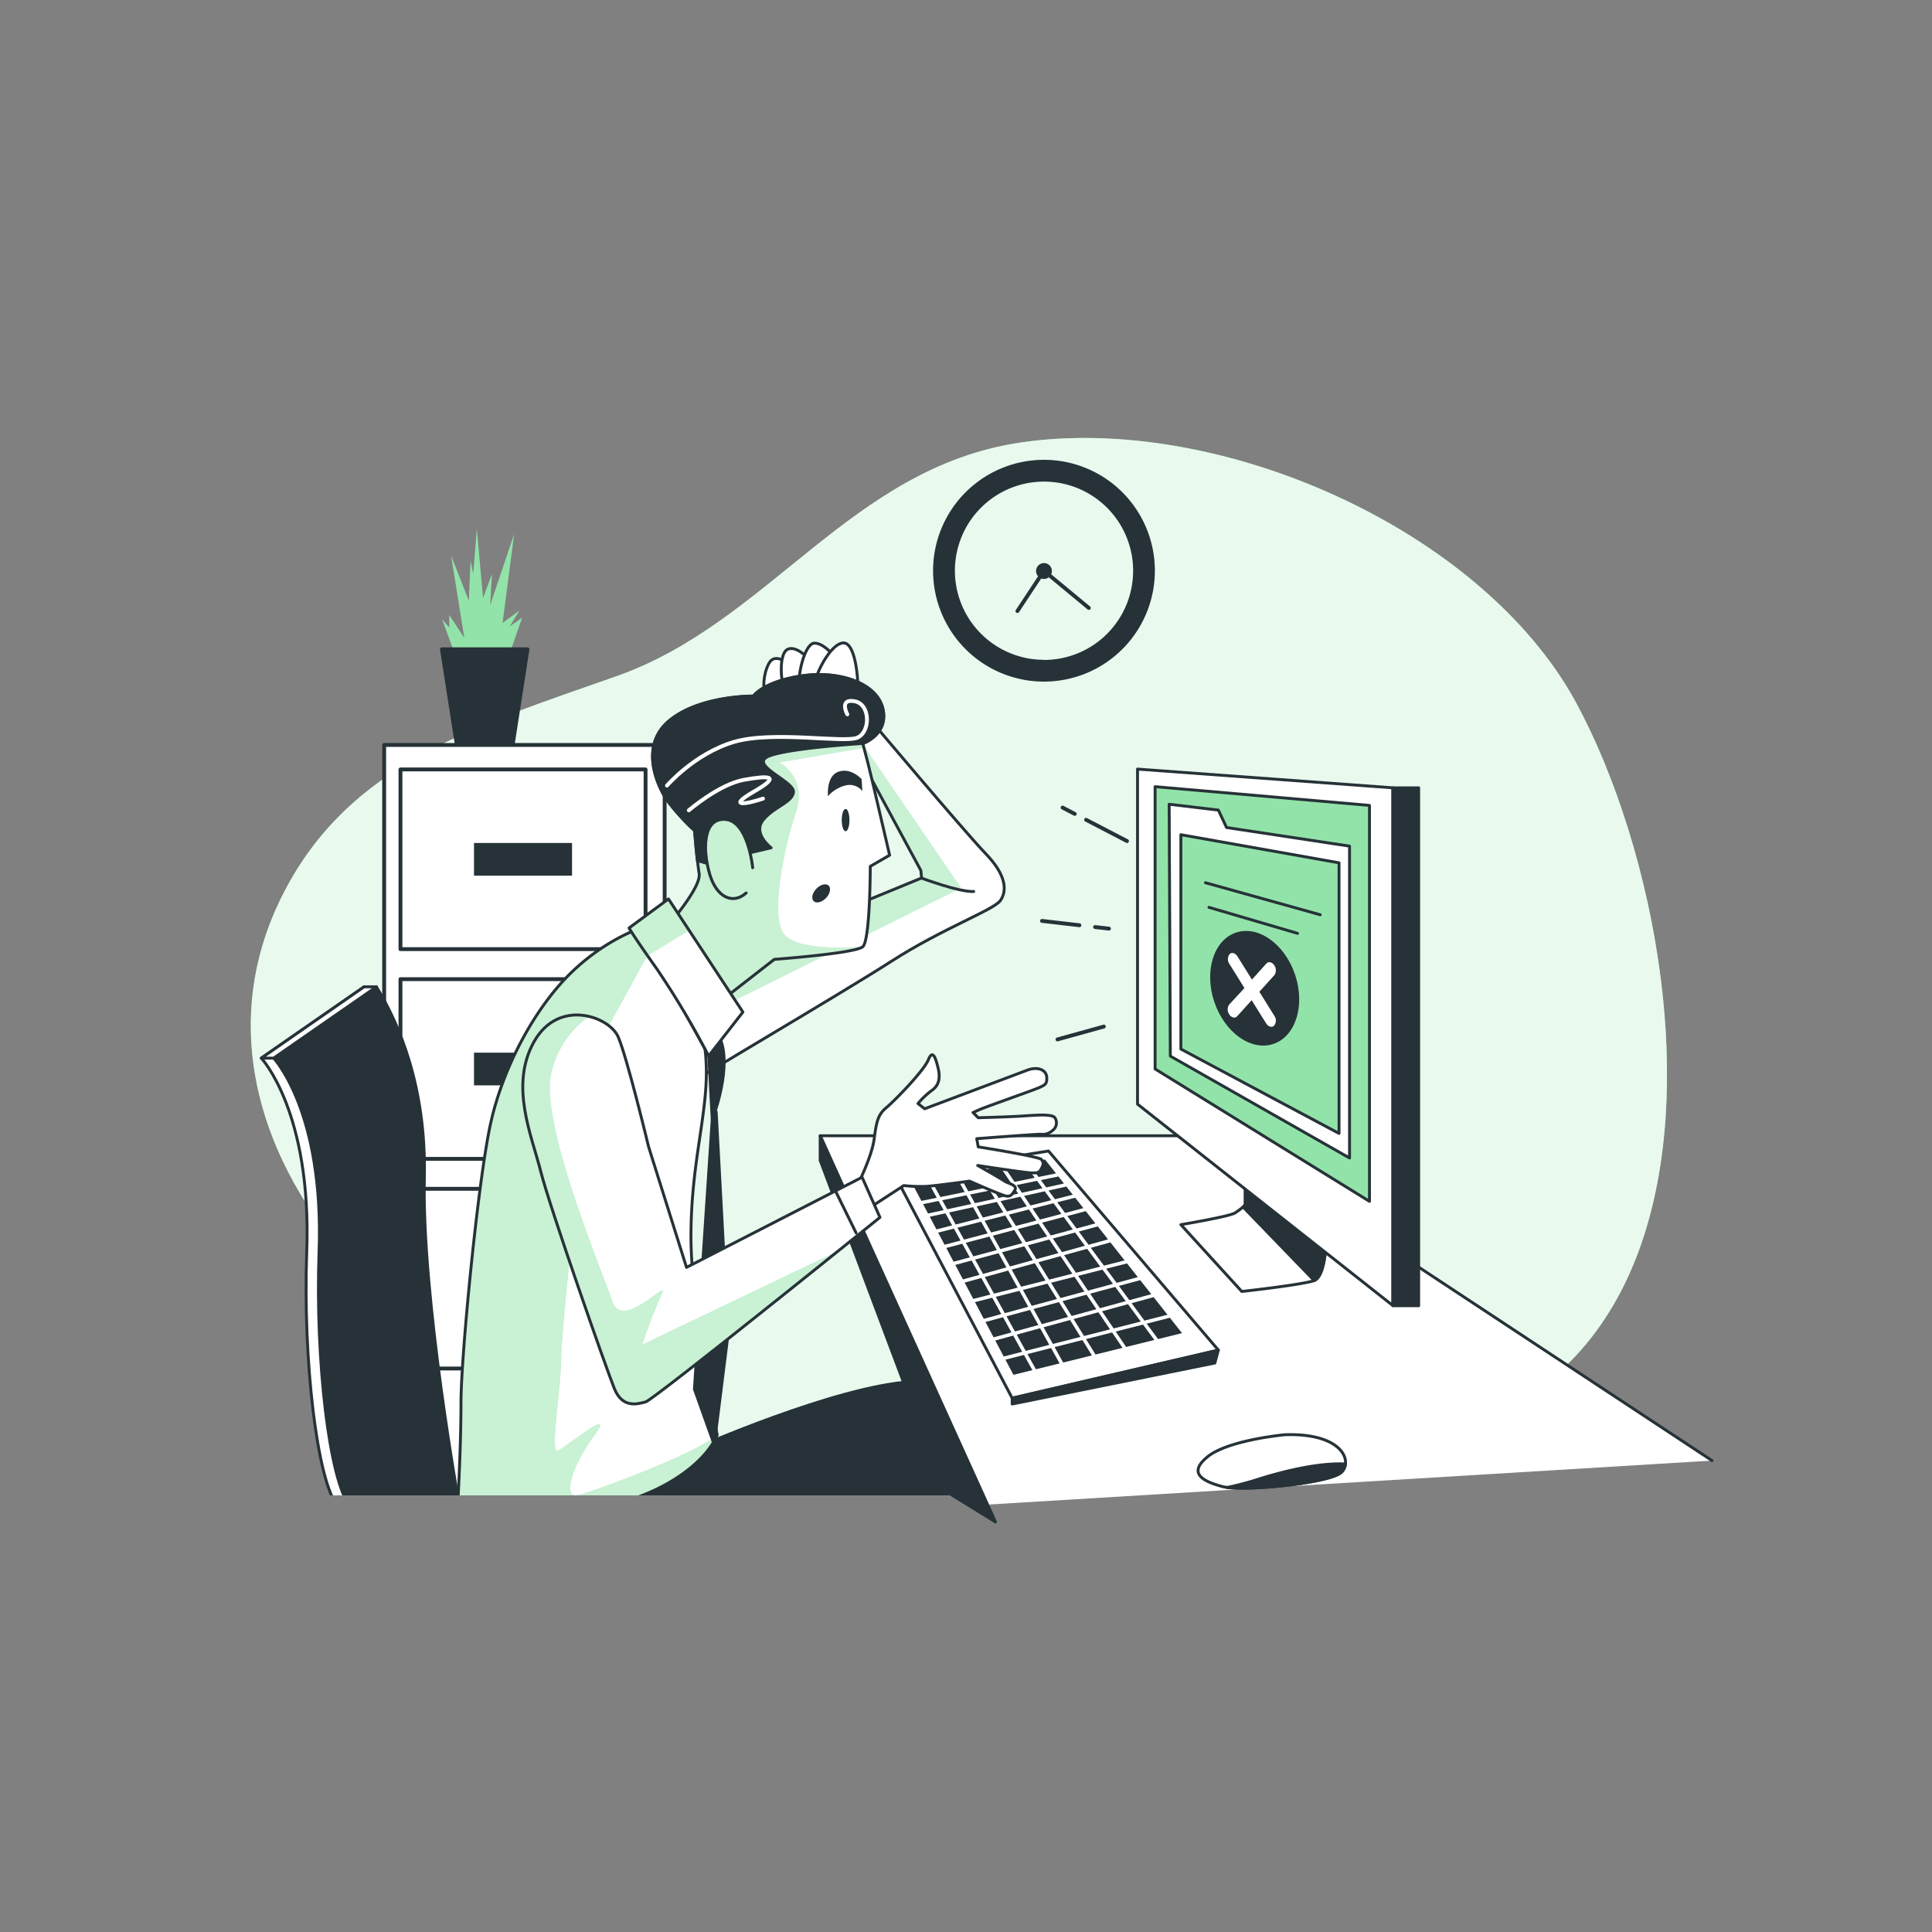 <svg xmlns="http://www.w3.org/2000/svg" xmlns:xlink="http://www.w3.org/1999/xlink" viewBox="0 0 500 500"><rect x="0" y="0" width="500" height="500" fill="#808080" stroke="none"/><defs><clipPath id="freepik--clip-path--inject-6"><rect x="55.67" y="159" width="230" height="228" style="fill:none"></rect></clipPath><clipPath id="freepik--clip-path-2--inject-6"><path d="M224.07,184.9s25.61,30.42,31,36,5.59,9.63,3.85,12.13-14.82,7.13-28.3,15.79-51.8,31-52.18,31.78-4.05-27-4.05-27l64.12-26.38-.19-1.93-20.8-38.51Z" style="fill:#fff;stroke:#263238;stroke-linecap:round;stroke-linejoin:round;stroke-width:0.75px"></path></clipPath><clipPath id="freepik--clip-path-3--inject-6"><path d="M157.76,389.39c10.46-1.76,23.86-8.95,27.85-18-3-15.69-6.79-37.79-6.79-51.31,0-22.72,6-35.62,3.27-51s-8.47-25.41-14.63-29.46c0,0-9.43,2.5-19.06,11.55S130.3,275.78,127,290.61s-7.7,60.46-7.7,72.4-.86,26.76-.86,26.76c11.53,0,23.06,0,34.59,0A26.46,26.46,0,0,0,157.76,389.39Z" style="fill:#fff;stroke:#263238;stroke-linecap:round;stroke-linejoin:round;stroke-width:0.75px"></path></clipPath><clipPath id="freepik--clip-path-4--inject-6"><path d="M179.78,214.93s.58,7.51,1.16,11.17S172.47,240,172.47,240l13.09,19.83,14.83-11.55s21-1.54,22.91-3.28,1.93-20.79,1.93-20.79l5-2.89s-4.62-20-5.77-24.46l-1.16-4.42s6.74-2.32,5.2-9-11.36-10-21.18-8.48-12.32,5.2-12.32,5.2-13.87-.19-21.76,6.36-3.08,16.94-.58,20.6A57.23,57.23,0,0,0,179.78,214.93Z" style="fill:#fff;stroke:#263238;stroke-linecap:round;stroke-linejoin:round;stroke-width:0.75px"></path></clipPath><clipPath id="freepik--clip-path-5--inject-6"><path d="M194.8,224.56s-1.15-12.13-7.12-12.51-5.78,8.28-4,14.25,6,7.89,9.43,4.81" style="fill:#92E3A9;stroke:#263238;stroke-linecap:round;stroke-linejoin:round;stroke-width:0.75px"></path></clipPath><clipPath id="freepik--clip-path-6--inject-6"><path d="M173,232.65l19.26,29.27-8.86,11.36a223.78,223.78,0,0,0-13.28-22.34c-6.55-9.24-7.32-10.78-7.32-10.78Z" style="fill:#fff;stroke:#263238;stroke-linecap:round;stroke-linejoin:round;stroke-width:0.75px"></path></clipPath><clipPath id="freepik--clip-path-7--inject-6"><path d="M167.85,296.77s-5.59-23.3-7.9-28.5-15.4-10-21.76,1.35-.58,24.26,1.74,33.5,16.94,51,19.06,56.23,6,4,8.09,3.47,60.65-47.76,60.65-47.76l-4.62-10.39L177.67,328Z" style="fill:#fff;stroke:#263238;stroke-linecap:round;stroke-linejoin:round;stroke-width:0.75px"></path></clipPath></defs><g id="freepik--background-simple--inject-6"><path d="M429.84,253.51c-3.39-27-11.87-53.07-22-71.76-24.47-44.91-92.64-74.95-144-67.18-43.81,6.62-64.86,46.59-104.36,60.46-36.34,12.76-69.06,22.61-86.19,56.28C37,302.43,125.71,380.18,201.74,374.12c24-1.92,45.44-11.15,70.07-6.82,50,8.79,66.6,18.24,110.76.66C426.08,350.63,435.77,300.74,429.84,253.51Z" style="fill:#92E3A9"></path><path d="M429.84,253.51c-3.39-27-11.87-53.07-22-71.76-24.47-44.91-92.64-74.95-144-67.18-43.81,6.62-64.86,46.59-104.36,60.46-36.34,12.76-69.06,22.61-86.19,56.28C37,302.43,125.71,380.18,201.74,374.12c24-1.92,45.44-11.15,70.07-6.82,50,8.79,66.6,18.24,110.76.66C426.08,350.63,435.77,300.74,429.84,253.51Z" style="fill:#fff;opacity:0.8"></path></g><g id="freepik--Device--inject-6"><polyline points="254.91 389.43 212.26 293.93 315.61 293.93 443.06 378" style="fill:#fff;stroke:#263238;stroke-linecap:round;stroke-linejoin:round;stroke-width:0.75px"></polyline><polygon points="244.33 385.67 212.26 300.3 212.26 293.93 257.63 393.88 244.33 385.67" style="fill:#263238;stroke:#263238;stroke-linecap:round;stroke-linejoin:round;stroke-width:0.75px"></polygon><polygon points="271.35 297.88 315.31 349.41 261.95 361.84 231.63 304.24 271.35 297.88" style="fill:#fff;stroke:#263238;stroke-linecap:round;stroke-linejoin:round;stroke-width:0.75px"></polygon><polygon points="261.95 361.84 261.95 363.36 314.4 352.75 315.31 349.41 261.95 361.84" style="fill:#263238;stroke:#263238;stroke-linecap:round;stroke-linejoin:round;stroke-width:0.75px"></polygon><polygon points="269.69 316.42 271.94 319.74 277.66 318.19 275.28 314.95 269.69 316.42" style="fill:#263238"></polygon><polygon points="291.34 336.73 288.62 333.05 282.12 334.8 284.66 338.56 291.34 336.73" style="fill:#263238"></polygon><polygon points="265.02 309.5 266.69 311.98 272.07 310.61 270.38 308.31 265.02 309.5" style="fill:#263238"></polygon><polygon points="275.38 324.83 278.46 329.39 284.75 327.8 281.35 323.19 275.38 324.83" style="fill:#263238"></polygon><polygon points="291.67 326.97 286.28 328.34 288.98 332 294.47 330.52 291.67 326.97" style="fill:#263238"></polygon><polygon points="279.01 330.19 281.58 334.01 288.04 332.26 285.33 328.58 279.01 330.19" style="fill:#263238"></polygon><polygon points="258.93 310.85 260.59 313.53 265.75 312.21 264.06 309.71 258.93 310.85" style="fill:#263238"></polygon><polygon points="272.47 320.53 274.85 324.04 280.77 322.4 278.24 318.97 272.47 320.53" style="fill:#263238"></polygon><polygon points="267.23 312.77 269.15 315.62 274.69 314.16 272.65 311.39 267.23 312.77" style="fill:#263238"></polygon><polygon points="255.59 319.2 253.91 316.17 247.78 317.73 249.49 320.81 255.59 319.2" style="fill:#263238"></polygon><polygon points="246.78 326.53 250.99 325.4 249.04 321.88 244.9 322.97 246.78 326.53" style="fill:#263238"></polygon><polygon points="257.11 307.91 258.42 310.03 263.51 308.9 262.14 306.88 257.11 307.91" style="fill:#263238"></polygon><polygon points="253.45 315.34 251.83 312.42 245.6 313.79 247.32 316.9 253.45 315.34" style="fill:#263238"></polygon><polygon points="251.06 309.14 252.3 311.38 257.48 310.24 256.15 308.1 251.06 309.14" style="fill:#263238"></polygon><polygon points="242.35 318.17 246.41 317.13 244.67 314 240.62 314.89 242.35 318.17" style="fill:#263238"></polygon><polygon points="243.84 310.62 245.14 312.96 251.37 311.59 250.12 309.33 243.84 310.62" style="fill:#263238"></polygon><polygon points="263.41 318.08 265.51 321.47 271.01 319.99 268.76 316.67 263.41 318.08" style="fill:#263238"></polygon><polygon points="277.53 329.63 274.46 325.09 268.73 326.67 271.51 331.16 277.53 329.63" style="fill:#263238"></polygon><polygon points="252.76 312.21 254.36 315.11 259.66 313.76 257.99 311.06 252.76 312.21" style="fill:#263238"></polygon><polygon points="253.96 330.74 249.64 331.93 251.88 336.16 256.33 335.03 253.96 330.74" style="fill:#263238"></polygon><polygon points="266.01 322.28 268.23 325.86 273.92 324.3 271.55 320.78 266.01 322.28" style="fill:#263238"></polygon><polygon points="261.99 317.52 260.16 314.57 254.82 315.93 256.5 318.97 261.99 317.52" style="fill:#263238"></polygon><polygon points="272.02 348.87 265.91 350.43 268.09 354.36 274.22 352.85 272.02 348.87" style="fill:#263238"></polygon><polygon points="262.56 305.87 267.79 304.8 264.98 300.98 259.83 301.83 262.56 305.87" style="fill:#263238"></polygon><polygon points="249.66 308.5 247.13 303.93 240.72 304.99 243.38 309.79 249.66 308.5" style="fill:#263238"></polygon><polygon points="257.98 323.51 256.05 320.02 249.95 321.63 251.9 325.15 257.98 323.51" style="fill:#263238"></polygon><polygon points="273.55 336.18 271.09 332.21 264.73 333.83 267.01 337.95 273.55 336.18" style="fill:#263238"></polygon><polygon points="270.59 331.4 267.81 326.92 261.82 328.57 264.27 333 270.59 331.4" style="fill:#263238"></polygon><polygon points="280.65 334.26 278.07 330.43 272.01 331.97 274.47 335.93 280.65 334.26" style="fill:#263238"></polygon><polygon points="264.59 321.72 262.49 318.32 256.95 319.79 258.88 323.26 264.59 321.72" style="fill:#263238"></polygon><polygon points="261.09 314.34 262.91 317.27 268.22 315.87 266.29 313.01 261.09 314.34" style="fill:#263238"></polygon><polygon points="267.31 326.12 265.09 322.53 259.33 324.08 261.37 327.76 267.31 326.12" style="fill:#263238"></polygon><polygon points="283.74 338.82 281.19 335.06 274.97 336.74 277.34 340.57 283.74 338.82" style="fill:#263238"></polygon><polygon points="279.63 345.99 276.92 341.62 270.08 343.5 272.48 347.81 279.63 345.99" style="fill:#263238"></polygon><polygon points="259.13 340.08 256.79 335.85 252.32 336.99 254.6 341.31 259.13 340.08" style="fill:#263238"></polygon><polygon points="251.45 326.22 247.22 327.36 249.21 331.11 253.5 329.93 251.45 326.22" style="fill:#263238"></polygon><polygon points="271.56 348.05 269.18 343.74 263.12 345.4 265.45 349.6 271.56 348.05" style="fill:#263238"></polygon><polygon points="260.46 328 258.43 324.33 252.35 325.97 254.41 329.68 260.46 328" style="fill:#263238"></polygon><polygon points="263.11 306.68 264.47 308.69 269.79 307.51 268.38 305.6 263.11 306.68" style="fill:#263238"></polygon><polygon points="240.18 314.06 244.21 313.17 242.91 310.81 238.89 311.63 240.18 314.06" style="fill:#263238"></polygon><polygon points="256.59 307.08 261.59 306.06 258.84 301.99 253.94 302.8 256.59 307.08" style="fill:#263238"></polygon><polygon points="250.6 308.31 255.65 307.28 252.97 302.96 248.08 303.77 250.6 308.31" style="fill:#263238"></polygon><polygon points="248.59 321.06 246.87 317.96 242.79 319 244.46 322.14 248.59 321.06" style="fill:#263238"></polygon><polygon points="268.77 304.6 273.29 303.67 270.45 300.08 265.98 300.81 268.77 304.6" style="fill:#263238"></polygon><polygon points="242.44 309.98 239.76 305.14 235.8 305.8 238.45 310.79 242.44 309.98" style="fill:#263238"></polygon><polygon points="265 350.66 260.2 351.88 262.28 355.8 267.18 354.59 265 350.66" style="fill:#263238"></polygon><polygon points="287.81 344.84 281.05 346.56 283.52 350.55 290.5 348.82 287.81 344.84" style="fill:#263238"></polygon><polygon points="280.13 346.8 272.93 348.63 275.14 352.62 282.59 350.78 280.13 346.8" style="fill:#263238"></polygon><polygon points="295.81 342.8 288.75 344.6 291.44 348.59 298.75 346.78 295.81 342.8" style="fill:#263238"></polygon><polygon points="302.76 341.03 296.76 342.56 299.71 346.55 305.91 345.01 302.76 341.03" style="fill:#263238"></polygon><polygon points="262.22 345.65 257.57 346.92 259.76 351.06 264.54 349.84 262.22 345.65" style="fill:#263238"></polygon><polygon points="276.42 340.82 274.05 336.99 267.47 338.77 269.63 342.68 276.42 340.82" style="fill:#263238"></polygon><polygon points="287.27 344.04 284.27 339.61 277.84 341.37 280.55 345.75 287.27 344.04" style="fill:#263238"></polygon><polygon points="268.73 342.92 266.56 339.01 260.49 340.66 262.67 344.58 268.73 342.92" style="fill:#263238"></polygon><polygon points="257.14 346.1 261.77 344.83 259.59 340.9 255.04 342.13 257.14 346.1" style="fill:#263238"></polygon><polygon points="263.36 333.24 260.92 328.82 254.86 330.49 257.24 334.79 263.36 333.24" style="fill:#263238"></polygon><polygon points="295.23 342.01 291.92 337.52 285.2 339.36 288.21 343.8 295.23 342.01" style="fill:#263238"></polygon><polygon points="266.11 338.19 263.82 334.06 257.7 335.62 260.04 339.84 266.11 338.19" style="fill:#263238"></polygon><polygon points="282.29 322.93 285.7 327.55 291.05 326.19 287.37 321.53 282.29 322.93" style="fill:#263238"></polygon><polygon points="275.64 313.91 280.38 312.66 278.25 309.97 273.61 311.15 275.64 313.91" style="fill:#263238"></polygon><polygon points="271.36 308.1 273.02 310.36 277.64 309.19 275.97 307.08 271.36 308.1" style="fill:#263238"></polygon><polygon points="302.14 340.25 298.56 335.7 292.86 337.26 296.18 341.77 302.14 340.25" style="fill:#263238"></polygon><polygon points="276.22 314.7 278.61 317.93 283.49 316.61 280.99 313.44 276.22 314.7" style="fill:#263238"></polygon><polygon points="289.56 332.79 292.28 336.48 297.95 334.93 295.08 331.3 289.56 332.79" style="fill:#263238"></polygon><polygon points="270.76 307.3 275.35 306.29 273.92 304.47 269.37 305.4 270.76 307.3" style="fill:#263238"></polygon><polygon points="281.71 322.15 286.76 320.75 284.11 317.39 279.19 318.72 281.71 322.15" style="fill:#263238"></polygon><path d="M322.28,303.64v8.18a16,16,0,0,1-2.73,2.12c-1.51.91-13.94,3-13.94,3l15.76,17.29s14.45-1.58,18.5-2.73c4.24-1.22,3.33-16.68,3.33-16.68Z" style="fill:#fff;stroke:#263238;stroke-linecap:round;stroke-linejoin:round;stroke-width:0.75px"></path><path d="M322.28,303.64v8.18s-.22.22-.58.54l18.43,19.06c3.94-1.77,3.07-16.57,3.07-16.57Z" style="fill:#263238;stroke:#263238;stroke-linecap:round;stroke-linejoin:round;stroke-width:0.75px"></path><polygon points="294.39 199.04 294.39 285.75 360.48 337.89 360.48 203.89 294.39 199.04" style="fill:#fff;stroke:#263238;stroke-linecap:round;stroke-linejoin:round;stroke-width:0.75px"></polygon><polygon points="298.94 203.59 298.94 276.65 354.42 310.91 354.42 208.44 298.94 203.59" style="fill:#92E3A9;stroke:#263238;stroke-linecap:round;stroke-linejoin:round;stroke-width:0.75px"></polygon><rect x="360.48" y="203.89" width="6.67" height="134.03" style="fill:#263238;stroke:#263238;stroke-linecap:round;stroke-linejoin:round;stroke-width:0.75px"></rect><polygon points="302.58 208.14 302.88 273.32 349.26 299.69 349.26 218.98 317.43 214.16 315.31 209.65 302.58 208.14" style="fill:#fff;stroke:#263238;stroke-linecap:round;stroke-linejoin:round;stroke-width:0.75px"></polygon><polygon points="305.61 216.02 305.61 271.5 346.54 293.33 346.54 223.3 305.61 216.02" style="fill:#92E3A9;stroke:#263238;stroke-linecap:round;stroke-linejoin:round;stroke-width:0.75px"></polygon><ellipse cx="324.72" cy="255.73" rx="11.03" ry="15.2" transform="translate(-64.52 116.69) rotate(-18.56)" style="fill:#263238"></ellipse><path d="M325.92,256.67l3.89-4.31a2.21,2.21,0,0,0-.07-2.59c-.58-.83-1.49-1-2-.41L324,253.51l-3.75-6c-.54-.87-1.45-1.14-2-.6a2.11,2.11,0,0,0-.08,2.55l3.89,6.25L318.1,260a2.2,2.2,0,0,0,.08,2.59,1.68,1.68,0,0,0,1,.73,1,1,0,0,0,1-.32l3.75-4.15,3.74,6a1.79,1.79,0,0,0,1.06.84,1,1,0,0,0,1-.24,2.12,2.12,0,0,0,.07-2.55Z" style="fill:#fff"></path><line x1="312.88" y1="234.82" x2="335.8" y2="241.55" style="fill:none;stroke:#263238;stroke-linecap:round;stroke-linejoin:round;stroke-width:0.75px"></line><line x1="311.97" y1="228.45" x2="341.68" y2="236.74" style="fill:none;stroke:#263238;stroke-linecap:round;stroke-linejoin:round;stroke-width:0.75px"></line><path d="M332.45,371.31s-14.49,1.34-19.85,5.63-1.34,6.44,3.75,7.78,27.9-.81,30.85-3.76S347.2,370.77,332.45,371.31Z" style="fill:#fff;stroke:#263238;stroke-linecap:round;stroke-linejoin:round;stroke-width:0.75px"></path><path d="M347.2,381a3.46,3.46,0,0,0,1-2.12c-6.49-.32-15,1.56-22.73,4a81.06,81.06,0,0,1-7.94,2.09C324.27,385.78,344.44,383.72,347.2,381Z" style="fill:#263238;stroke:#263238;stroke-linecap:round;stroke-linejoin:round;stroke-width:0.75px"></path><line x1="281.08" y1="212.16" x2="291.67" y2="217.67" style="fill:none;stroke:#263238;stroke-linecap:round;stroke-linejoin:round"></line><line x1="275" y1="209" x2="278.15" y2="210.64" style="fill:none;stroke:#263238;stroke-linecap:round;stroke-linejoin:round"></line><line x1="283.41" y1="239.92" x2="287" y2="240.33" style="fill:none;stroke:#263238;stroke-linecap:round;stroke-linejoin:round"></line><line x1="269.67" y1="238.33" x2="279.35" y2="239.45" style="fill:none;stroke:#263238;stroke-linecap:round;stroke-linejoin:round"></line><line x1="285.67" y1="265.67" x2="273.67" y2="269" style="fill:none;stroke:#263238;stroke-linecap:round;stroke-linejoin:round"></line></g><g id="freepik--Clock--inject-6"><path d="M270.18,119a28.7,28.7,0,1,0,28.7,28.7A28.7,28.7,0,0,0,270.18,119Zm0,51.76a23.06,23.06,0,1,1,23.07-23.06A23.05,23.05,0,0,1,270.18,170.79Z" style="fill:#263238"></path><path d="M272.23,147.73a2.05,2.05,0,1,1-2.05-2A2.05,2.05,0,0,1,272.23,147.73Z" style="fill:#263238"></path><polyline points="263.31 158.14 270.18 147.73 281.79 157.34" style="fill:none;stroke:#263238;stroke-linecap:round;stroke-linejoin:round"></polyline></g><g id="freepik--file-cabinet--inject-6"><polyline points="117.88 169.73 114.43 160.3 116.27 162.37 116.27 159.15 120.18 165.13 116.73 143.74 121.33 155.47 121.79 145.12 122.48 148.57 123.4 136.84 125.01 154.78 127.31 148.57 126.85 156.62 133.06 138.22 130.07 161.22 134.44 158 131.91 162.14 135.13 159.84 131.46 170.42 118.11 170.65" style="fill:#92E3A9"></polyline><polygon points="132.64 192.96 118.26 192.96 114.38 168.04 136.51 168.04 132.64 192.96" style="fill:#263238;stroke:#263238;stroke-linecap:round;stroke-linejoin:round"></polygon><rect x="99.42" y="192.79" width="72.59" height="193.11" style="fill:#fff;stroke:#263238;stroke-linecap:round;stroke-linejoin:round"></rect><rect x="103.64" y="199.13" width="63.43" height="46.51" style="fill:none;stroke:#263238;stroke-linecap:round;stroke-linejoin:round"></rect><rect x="122.67" y="218.16" width="25.37" height="8.46" style="fill:#263238"></rect><rect x="103.64" y="253.4" width="63.43" height="46.51" style="fill:none;stroke:#263238;stroke-linecap:round;stroke-linejoin:round"></rect><rect x="122.67" y="272.43" width="25.37" height="8.46" style="fill:#263238"></rect><rect x="103.64" y="307.66" width="63.43" height="46.51" style="fill:none;stroke:#263238;stroke-linecap:round;stroke-linejoin:round"></rect><rect x="122.67" y="326.69" width="25.37" height="8.46" style="fill:#263238"></rect></g><g id="freepik--Character--inject-6"><g style="clip-path:url(#freepik--clip-path--inject-6)"><path d="M179.79,374.88s36.38-16.07,55.94-17.28L250,389.13H142.22Z" style="fill:#263238;stroke:#263238;stroke-linecap:round;stroke-linejoin:round;stroke-width:0.75px"></path><path d="M224.07,184.9s25.61,30.42,31,36,5.59,9.63,3.85,12.13-14.82,7.13-28.3,15.79-51.8,31-52.18,31.78-4.05-27-4.05-27l64.12-26.38-.19-1.93-20.8-38.51Z" style="fill:#fff"></path><g style="clip-path:url(#freepik--clip-path-2--inject-6)"><path d="M248.72,229.8,219,186.4l-1.43.42,20.8,38.51.19,1.93-64.12,26.38s.07.48.17,1.29l4.18,9.59Z" style="fill:#92E3A9"></path><path d="M248.72,229.8,219,186.4l-1.43.42,20.8,38.51.19,1.93-64.12,26.38s.07.48.17,1.29l4.18,9.59Z" style="fill:#fff;opacity:0.5"></path></g><path d="M224.07,184.9s25.61,30.42,31,36,5.59,9.63,3.85,12.13-14.82,7.13-28.3,15.79-51.8,31-52.18,31.78-4.05-27-4.05-27l64.12-26.38-.19-1.93-20.8-38.51Z" style="fill:none;stroke:#263238;stroke-linecap:round;stroke-linejoin:round;stroke-width:0.75px"></path><path d="M203.66,171.61s-3.08-2.7-4.62,0-1.73,7.12-.77,7.51,4.81-.19,5.39-1.35S203.66,171.61,203.66,171.61Z" style="fill:#fff;stroke:#263238;stroke-linecap:round;stroke-linejoin:round;stroke-width:0.75px"></path><path d="M209.05,170.26s-3.27-3.46-5.39-2.12-1.54,8.67-.77,9.25,5.39-1,6-1.93S209.05,170.26,209.05,170.26Z" style="fill:#fff;stroke:#263238;stroke-linecap:round;stroke-linejoin:round;stroke-width:0.75px"></path><path d="M216.37,170.45s-2.89-4-5.58-4-4.63,9.63-3.66,10.4,7.31-.19,7.7-.77A52.44,52.44,0,0,0,216.37,170.45Z" style="fill:#fff;stroke:#263238;stroke-linecap:round;stroke-linejoin:round;stroke-width:0.75px"></path><path d="M222,177c0-1.15-.57-11.17-4-10.59s-7.12,8.67-6.93,10S222,177,222,177Z" style="fill:#fff;stroke:#263238;stroke-linecap:round;stroke-linejoin:round;stroke-width:0.75px"></path><path d="M238.51,227.26s9.82,3.66,13.48,3.46" style="fill:#fff;stroke:#263238;stroke-linecap:round;stroke-linejoin:round;stroke-width:0.75px"></path><path d="M157.76,389.39c10.46-1.76,23.86-8.95,27.85-18-3-15.69-6.79-37.79-6.79-51.31,0-22.72,6-35.62,3.27-51s-8.47-25.41-14.63-29.46c0,0-9.43,2.5-19.06,11.55S130.3,275.78,127,290.61s-7.7,60.46-7.7,72.4-.86,26.76-.86,26.76c11.53,0,23.06,0,34.59,0A26.46,26.46,0,0,0,157.76,389.39Z" style="fill:#fff"></path><g style="clip-path:url(#freepik--clip-path-3--inject-6)"><path d="M185.61,371.38c-5.86,5-32.25,14.71-36.1,15.57s-1.71-7.28,4.28-15.41-7.28,3-9.42,3.85.86-15.84.86-24,7.71-77.48,7.71-77.48l14.55-26.55,5-3a21.48,21.48,0,0,0-5-4.79s-9.43,2.5-19.06,11.55S130.3,275.78,127,290.61s-7.7,60.46-7.7,72.4-.86,26.76-.86,26.76c11.53,0,23.06,0,34.59,0a26.46,26.46,0,0,0,4.71-.42C168.22,387.63,181.62,380.44,185.61,371.38Z" style="fill:#92E3A9"></path><path d="M185.61,371.38c-5.86,5-32.25,14.71-36.1,15.57s-1.71-7.28,4.28-15.41-7.28,3-9.42,3.85.86-15.84.86-24,7.71-77.48,7.71-77.48l14.55-26.55,5-3a21.48,21.48,0,0,0-5-4.79s-9.43,2.5-19.06,11.55S130.3,275.78,127,290.61s-7.7,60.46-7.7,72.4-.86,26.76-.86,26.76c11.53,0,23.06,0,34.59,0a26.46,26.46,0,0,0,4.71-.42C168.22,387.63,181.62,380.44,185.61,371.38Z" style="fill:#fff;opacity:0.5"></path></g><path d="M157.76,389.39c10.46-1.76,23.86-8.95,27.85-18-3-15.69-6.79-37.79-6.79-51.31,0-22.72,6-35.62,3.27-51s-8.47-25.41-14.63-29.46c0,0-9.43,2.5-19.06,11.55S130.3,275.78,127,290.61s-7.7,60.46-7.7,72.4-.86,26.76-.86,26.76c11.53,0,23.06,0,34.59,0A26.46,26.46,0,0,0,157.76,389.39Z" style="fill:none;stroke:#263238;stroke-linecap:round;stroke-linejoin:round;stroke-width:0.75px"></path><path d="M166.9,243.16l16.54,30.12.89,16.52s4.61-11.78,2.56-19.47S166.9,243.16,166.9,243.16Z" style="fill:#263238;stroke:#263238;stroke-linecap:round;stroke-linejoin:round;stroke-width:0.75px"></path><polygon points="184.32 289.81 179.71 359.52 184.84 373.87 188.43 345.16 185.35 287.75 184.32 289.81" style="fill:#263238;stroke:#263238;stroke-linecap:round;stroke-linejoin:round;stroke-width:0.75px"></polygon><path d="M179.78,214.93s.58,7.51,1.16,11.17S172.47,240,172.47,240l13.09,19.83,14.83-11.55s21-1.54,22.91-3.28,1.93-20.79,1.93-20.79l5-2.89s-4.62-20-5.77-24.46l-1.16-4.42s6.74-2.32,5.2-9-11.36-10-21.18-8.48-12.32,5.2-12.32,5.2-13.87-.19-21.76,6.36-3.08,16.94-.58,20.6A57.23,57.23,0,0,0,179.78,214.93Z" style="fill:#fff"></path><g style="clip-path:url(#freepik--clip-path-4--inject-6)"><path d="M203,241.83c-3.85-4.71,0-22.69,3-31.68s-4.28-12.84-4.28-12.84l21.86-3.77-.3-1.13a9.74,9.74,0,0,0,3.83-2.71l1.18-6.95c-2-6.32-11.47-9.36-21-7.87-9.82,1.54-12.32,5.2-12.32,5.2s-13.87-.19-21.76,6.36-3.08,16.94-.58,20.6a57.23,57.23,0,0,0,7.12,7.89s.58,7.51,1.16,11.17S172.47,240,172.47,240l13.09,19.83,14.83-11.55s16-1.18,21.36-2.63l1.55-.65S206.87,246.54,203,241.83Z" style="fill:#92E3A9"></path><path d="M203,241.83c-3.85-4.71,0-22.69,3-31.68s-4.28-12.84-4.28-12.84l21.86-3.77-.3-1.13a9.74,9.74,0,0,0,3.83-2.71l1.18-6.95c-2-6.32-11.47-9.36-21-7.87-9.82,1.54-12.32,5.2-12.32,5.2s-13.87-.19-21.76,6.36-3.08,16.94-.58,20.6a57.23,57.23,0,0,0,7.12,7.89s.58,7.51,1.16,11.17S172.47,240,172.47,240l13.09,19.83,14.83-11.55s16-1.18,21.36-2.63l1.55-.65S206.87,246.54,203,241.83Z" style="fill:#fff;opacity:0.5"></path><path d="M214.25,206.08s0-.3,0-.77c0-1.49.25-4.71,2.74-5.59,3.27-1.15,6,1.93,6,1.93l.19,3.08a4.25,4.25,0,0,0-4-1.54A9,9,0,0,0,214.25,206.08Z" style="fill:#263238"></path><path d="M219.84,212.24c0,1.59-.44,2.89-1,2.89s-1-1.3-1-2.89.43-2.89,1-2.89S219.84,210.64,219.84,212.24Z" style="fill:#263238"></path><path d="M213.77,232.41c-1.07,1.11-2.5,1.47-3.19.81s-.38-2.11.69-3.22,2.49-1.47,3.18-.81S214.84,231.3,213.77,232.41Z" style="fill:#263238"></path></g><path d="M179.78,214.93s.58,7.51,1.16,11.17S172.47,240,172.47,240l13.09,19.83,14.83-11.55s21-1.54,22.91-3.28,1.93-20.79,1.93-20.79l5-2.89s-4.62-20-5.77-24.46l-1.16-4.42s6.74-2.32,5.2-9-11.36-10-21.18-8.48-12.32,5.2-12.32,5.2-13.87-.19-21.76,6.36-3.08,16.94-.58,20.6A57.23,57.23,0,0,0,179.78,214.93Z" style="fill:none;stroke:#263238;stroke-linecap:round;stroke-linejoin:round;stroke-width:0.75px"></path><path d="M198.27,196.06c3.47-2.31,25-3.65,25-3.65s6.74-2.32,5.2-9-11.36-10-21.18-8.48-12.32,5.2-12.32,5.2-13.87-.19-21.76,6.36-3.08,16.94-.58,20.6a57.23,57.23,0,0,0,7.12,7.89s.32,4.12.72,7.75l6,1.69,6.55-3.47,6.55-1.54s-4.82-3.66-2.12-7.12,7.7-4.62,7.89-7.32S194.8,198.37,198.27,196.06Z" style="fill:#263238;stroke:#263238;stroke-linecap:round;stroke-linejoin:round;stroke-width:0.75px"></path><path d="M219.29,184.87s-2.26-4.14,1.88-3.39,4.14,7.91.75,9.41-21.83-1.88-32,1.13-17.31,11.29-17.31,11.29" style="fill:none;stroke:#fff;stroke-linecap:round;stroke-miterlimit:10"></path><path d="M178.26,209.71s7.91-6.77,14.3-7.9,9.79-1.13,2.64,3-2.26,3.38,2.26,1.88" style="fill:none;stroke:#fff;stroke-linecap:round;stroke-miterlimit:10"></path><path d="M194.8,224.56s-1.15-12.13-7.12-12.51-5.78,8.28-4,14.25,6,7.89,9.43,4.81" style="fill:#92E3A9"></path><g style="clip-path:url(#freepik--clip-path-5--inject-6)"><path d="M194.8,224.56s-1.15-12.13-7.12-12.51-5.78,8.28-4,14.25,6,7.89,9.43,4.81" style="fill:#fff;stroke:#263238;stroke-linecap:round;stroke-linejoin:round;stroke-width:0.75px;opacity:0.5"></path></g><path d="M194.8,224.56s-1.15-12.13-7.12-12.51-5.78,8.28-4,14.25,6,7.89,9.43,4.81" style="fill:none;stroke:#263238;stroke-linecap:round;stroke-linejoin:round;stroke-width:0.75px"></path><path d="M173,232.65l19.26,29.27-8.86,11.36a223.78,223.78,0,0,0-13.28-22.34c-6.55-9.24-7.32-10.78-7.32-10.78Z" style="fill:#fff"></path><g style="clip-path:url(#freepik--clip-path-6--inject-6)"><path d="M173,232.65l-10.2,7.51s.57,1.13,4.77,7.16l10.78-6.54Z" style="fill:#92E3A9"></path><path d="M173,232.65l-10.2,7.51s.57,1.13,4.77,7.16l10.78-6.54Z" style="fill:#fff;opacity:0.5"></path></g><path d="M173,232.65l19.26,29.27-8.86,11.36a223.78,223.78,0,0,0-13.28-22.34c-6.55-9.24-7.32-10.78-7.32-10.78Z" style="fill:none;stroke:#263238;stroke-linecap:round;stroke-linejoin:round;stroke-width:0.75px"></path><path d="M222.53,305.44s3.08-6.36,3.66-10.4.77-6.36,3.08-8.28,9.82-9.63,11-12.52,1.92-.19,2.5,2.12.38,4.43-1.54,5.78a21.23,21.23,0,0,0-3.66,3.46l1.73,1.35s24.07-9.05,26.58-10,4.81-.2,5,1.73-.57,2.12-1.73,2.7-13.86,5-15.6,5.77l-1.73.77,1.35,1.35s6.93-.19,10.4-.38,8.66-.77,9.43.38a2.4,2.4,0,0,1-.58,3.27,3.72,3.72,0,0,1-3.08,1c-1.73,0-16.56,1.15-16.56,1.15l.39,2.12s15.79,2.5,16.36,3.27.58,1.16,0,2.31-1,1.16-2.5,1.16-14-1.93-14-1.93,6.16,3.47,6.93,4.05,3.46,1,2.69,2.31-1.15,1.73-2.31,1.54-9.43-3.85-9.43-3.85-8.28,1.15-11,1.35a37.73,37.73,0,0,1-6-.2l-7.7,5Z" style="fill:#fff;stroke:#263238;stroke-linecap:round;stroke-linejoin:round;stroke-width:0.75px"></path><path d="M167.85,296.77s-5.59-23.3-7.9-28.5-15.4-10-21.76,1.35-.58,24.26,1.74,33.5,16.94,51,19.06,56.23,6,4,8.09,3.47,60.65-47.76,60.65-47.76l-4.62-10.39L177.67,328Z" style="fill:#fff"></path><g style="clip-path:url(#freepik--clip-path-7--inject-6)"><path d="M166.21,348a139.72,139.72,0,0,1,5.13-13.27c2.14-4.28-10.27,9.85-12.84,2.14s-18.83-46.23-15.84-59.07a24.35,24.35,0,0,1,9.78-14.74c-4.77-1.13-10.61.07-14.25,6.57-6.35,11.36-.58,24.26,1.74,33.5s16.94,51,19.06,56.23,6,4,8.09,3.47c1.54-.42,33-25.55,50-39.18Z" style="fill:#92E3A9"></path><path d="M166.21,348a139.72,139.72,0,0,1,5.13-13.27c2.14-4.28-10.27,9.85-12.84,2.14s-18.83-46.23-15.84-59.07a24.35,24.35,0,0,1,9.78-14.74c-4.77-1.13-10.61.07-14.25,6.57-6.35,11.36-.58,24.26,1.74,33.5s16.94,51,19.06,56.23,6,4,8.09,3.47c1.54-.42,33-25.55,50-39.18Z" style="fill:#fff;opacity:0.5"></path></g><path d="M167.85,296.77s-5.59-23.3-7.9-28.5-15.4-10-21.76,1.35-.58,24.26,1.74,33.5,16.94,51,19.06,56.23,6,4,8.09,3.47,60.65-47.76,60.65-47.76l-4.62-10.39L177.67,328Z" style="fill:none;stroke:#263238;stroke-linecap:round;stroke-linejoin:round;stroke-width:0.75px"></path><line x1="216.37" y1="308.52" x2="221.57" y2="319.11" style="fill:#fff;stroke:#263238;stroke-linecap:round;stroke-linejoin:round;stroke-width:0.75px"></line><path d="M94.22,255.39l-26.6,18.45s13.11,13.86,11.76,50.22c-1,27.77,2.67,59.3,8,65.71h28.32s-9.79-54-9.09-84.94C107.16,281.32,100.1,265,94.22,255.39Z" style="fill:#fff;stroke:#263238;stroke-linecap:round;stroke-linejoin:round;stroke-width:0.75px"></path><path d="M97.42,255.39l-26.6,18.45s13.11,13.86,11.75,50.22c-1,27.77,2.67,59.3,8,65.71H118.9s-9.78-54-9.08-84.94C110.35,281.32,103.29,265,97.42,255.39Z" style="fill:#263238;stroke:#263238;stroke-linecap:round;stroke-linejoin:round;stroke-width:0.75px"></path><polygon points="94.22 255.39 97.42 255.39 70.82 273.84 67.63 273.84 94.22 255.39" style="fill:#fff;stroke:#263238;stroke-linecap:round;stroke-linejoin:round;stroke-width:0.75px"></polygon></g></g></svg>